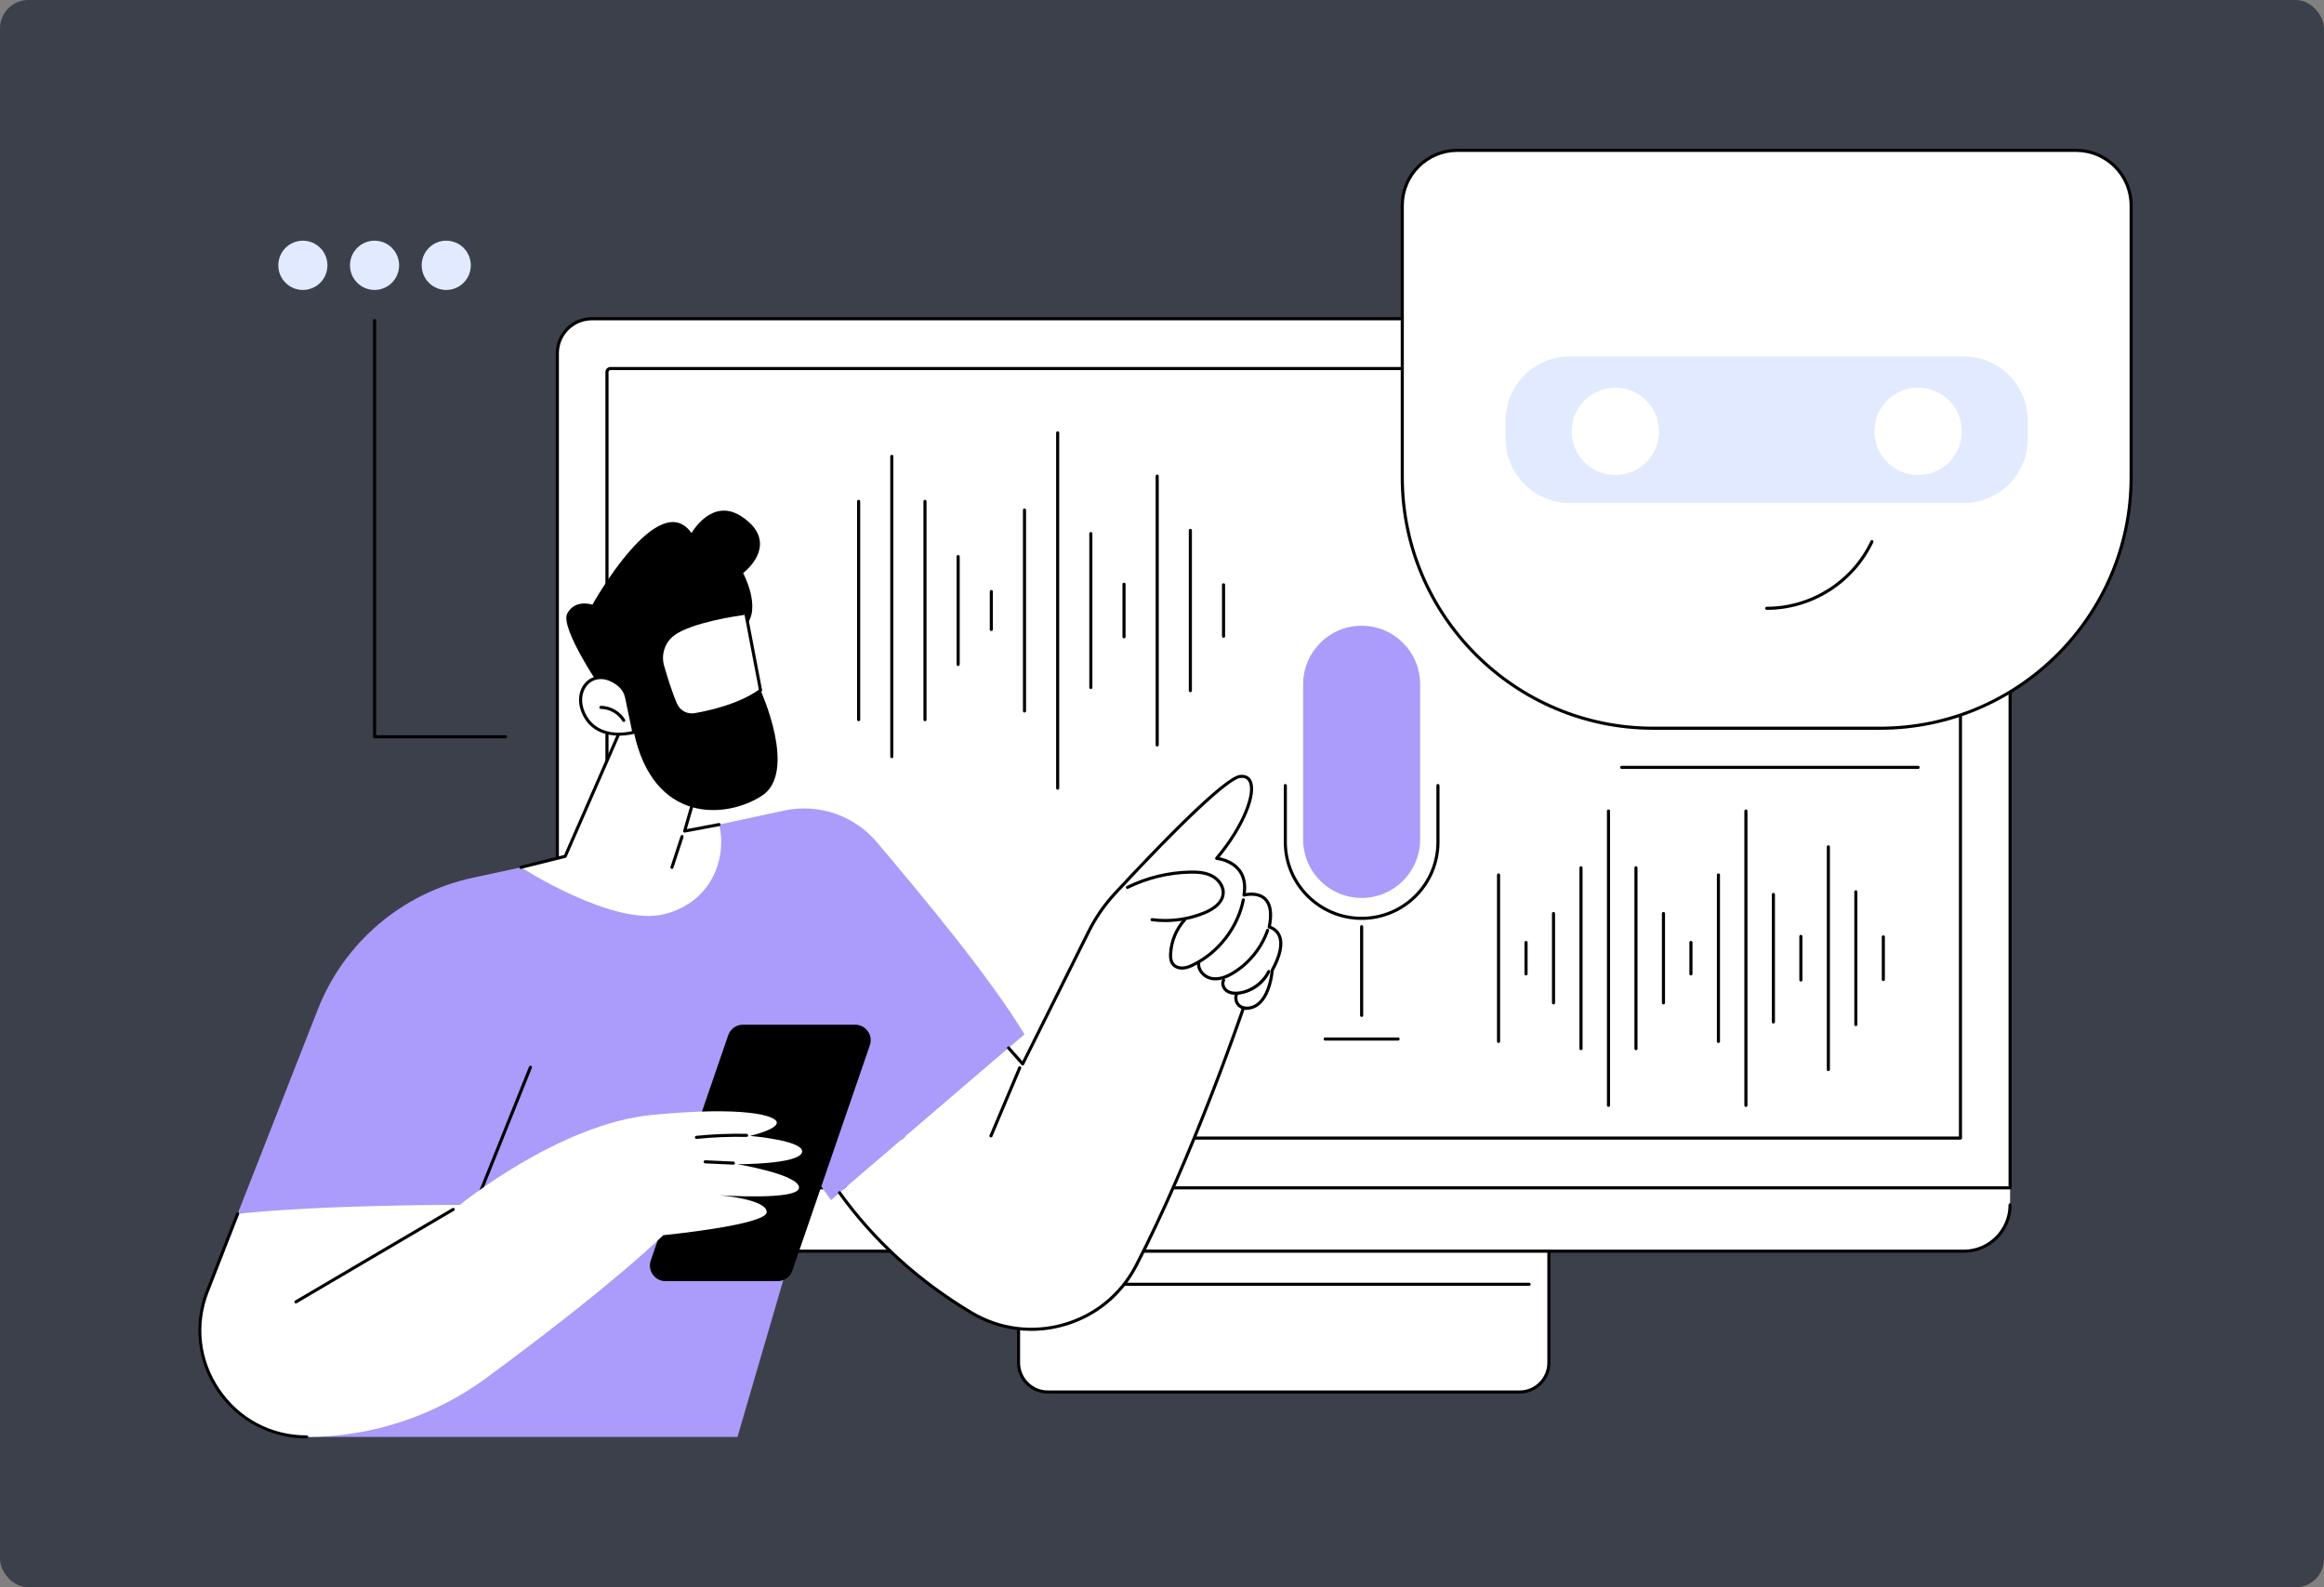 <svg width="328" height="224" viewBox="0 0 328 224" fill="none" xmlns="http://www.w3.org/2000/svg">
<rect x="0" y="0" width="328" height="224" fill="#808080" stroke="none"/>
<rect width="328" height="224" rx="4" fill="#101628" fill-opacity="0.6"/>
<g clip-path="url(#clip0_7_51)">
<path d="M78.662 170.027C78.662 173.641 81.584 176.571 85.188 176.571H277.17C280.774 176.571 283.696 173.641 283.696 170.027V167.628L278.864 165.107H80.245L78.661 167.628V170.027H78.662Z" fill="white"/>
<path d="M277.17 176.79H85.187C81.468 176.79 78.442 173.756 78.442 170.027C78.442 169.906 78.54 169.808 78.661 169.808C78.783 169.808 78.88 169.906 78.88 170.027C78.88 173.515 81.709 176.353 85.187 176.353H277.169C280.647 176.353 283.476 173.516 283.476 170.027C283.476 169.906 283.574 169.808 283.695 169.808C283.815 169.808 283.914 169.906 283.914 170.027C283.914 173.757 280.888 176.79 277.169 176.79H277.17Z" fill="black"/>
<path d="M143.753 176.571H218.604V192.309C218.604 194.589 216.751 196.44 214.469 196.44H147.887C145.604 196.44 143.752 194.589 143.752 192.309V176.571H143.753Z" fill="white"/>
<path d="M214.469 196.659H147.887C145.486 196.659 143.533 194.708 143.533 192.309V176.571C143.533 176.45 143.631 176.352 143.752 176.352H218.603C218.724 176.352 218.822 176.45 218.822 176.571V192.309C218.822 194.708 216.869 196.659 214.468 196.659H214.469ZM143.972 176.79V192.309C143.972 194.466 145.729 196.221 147.888 196.221H214.47C216.629 196.221 218.386 194.466 218.386 192.309V176.79H143.973H143.972Z" fill="black"/>
<path d="M215.816 181.457H146.542C146.421 181.457 146.323 181.36 146.323 181.239C146.323 181.117 146.421 181.02 146.542 181.02H215.816C215.937 181.02 216.035 181.117 216.035 181.239C216.035 181.36 215.937 181.457 215.816 181.457Z" fill="black"/>
<path d="M83.54 44.984H278.817C281.51 44.984 283.696 47.168 283.696 49.858V167.629H78.662V49.858C78.662 47.168 80.848 44.984 83.54 44.984Z" fill="white"/>
<path d="M283.695 167.847H78.662C78.541 167.847 78.443 167.749 78.443 167.628V49.858C78.443 47.05 80.73 44.765 83.541 44.765H278.817C281.628 44.765 283.915 47.05 283.915 49.858V167.629C283.915 167.75 283.816 167.848 283.696 167.848L283.695 167.847ZM78.881 167.41H283.477V49.858C283.477 47.291 281.387 45.203 278.817 45.203H83.541C80.972 45.203 78.881 47.291 78.881 49.858V167.411V167.41Z" fill="black"/>
<path d="M276.693 160.824H85.665C85.544 160.824 85.446 160.726 85.446 160.605V52.495C85.446 52.105 85.764 51.789 86.153 51.789H276.204C276.594 51.789 276.911 52.106 276.911 52.495V160.606C276.911 160.727 276.813 160.825 276.692 160.825L276.693 160.824ZM85.884 160.387H276.474V52.495C276.474 52.347 276.353 52.226 276.205 52.226H86.154C86.006 52.226 85.885 52.347 85.885 52.495V160.387H85.884Z" fill="black"/>
<path d="M205.69 21.219H293C297.293 21.219 300.779 24.702 300.779 28.991V67.359C300.779 86.902 284.898 102.769 265.339 102.769H233.35C213.79 102.769 197.91 86.902 197.91 67.359V28.991C197.91 24.702 201.396 21.219 205.689 21.219H205.69Z" fill="white"/>
<path d="M265.34 102.988H233.351C213.689 102.988 197.692 87.005 197.692 67.359V28.991C197.692 24.584 201.281 21 205.69 21H293C297.411 21 300.998 24.585 300.998 28.991V67.359C300.998 87.004 285.002 102.988 265.339 102.988H265.34ZM205.69 21.438C201.522 21.438 198.13 24.826 198.13 28.991V67.359C198.13 86.764 213.93 102.55 233.351 102.55H265.34C284.761 102.55 300.561 86.764 300.561 67.359V28.991C300.561 24.826 297.17 21.438 293.001 21.438H205.691H205.69Z" fill="black"/>
<path d="M277.138 50.3H221.554C216.553 50.3 212.499 54.351 212.499 59.347V61.935C212.499 66.932 216.553 70.982 221.554 70.982H277.138C282.139 70.982 286.193 66.932 286.193 61.935V59.347C286.193 54.351 282.139 50.3 277.138 50.3Z" fill="#E2EAFF"/>
<path d="M270.713 67.035C274.119 67.035 276.88 64.277 276.88 60.874C276.88 57.471 274.119 54.713 270.713 54.713C267.308 54.713 264.547 57.471 264.547 60.874C264.547 64.277 267.308 67.035 270.713 67.035Z" fill="white"/>
<path d="M227.978 67.035C231.383 67.035 234.144 64.277 234.144 60.874C234.144 57.471 231.383 54.713 227.978 54.713C224.572 54.713 221.812 57.471 221.812 60.874C221.812 64.277 224.572 67.035 227.978 67.035Z" fill="white"/>
<path d="M249.346 86.064C249.224 86.064 249.127 85.967 249.127 85.846C249.127 85.724 249.224 85.627 249.346 85.627C255.585 85.627 261.336 81.982 264 76.34C264.052 76.231 264.182 76.184 264.292 76.236C264.401 76.287 264.448 76.418 264.396 76.527C261.661 82.32 255.753 86.064 249.346 86.064Z" fill="black"/>
<path d="M270.714 108.509H228.88C228.759 108.509 228.661 108.412 228.661 108.29C228.661 108.169 228.759 108.072 228.88 108.072H270.714C270.835 108.072 270.933 108.169 270.933 108.29C270.933 108.412 270.835 108.509 270.714 108.509Z" fill="black"/>
<path d="M192.177 126.716C187.618 126.716 183.922 123.023 183.922 118.468V96.554C183.922 91.999 187.618 88.306 192.177 88.306C196.735 88.306 200.431 91.999 200.431 96.554V118.468C200.431 123.023 196.735 126.716 192.177 126.716Z" fill="#AB9BFA"/>
<path d="M192.177 129.817C186.117 129.817 181.187 124.891 181.187 118.836V110.855C181.187 110.734 181.284 110.636 181.406 110.636C181.527 110.636 181.624 110.734 181.624 110.855V118.836C181.624 124.649 186.359 129.379 192.177 129.379C197.995 129.379 202.729 124.649 202.729 118.836V110.855C202.729 110.734 202.826 110.636 202.948 110.636C203.069 110.636 203.167 110.734 203.167 110.855V118.836C203.167 124.891 198.236 129.817 192.177 129.817Z" fill="black"/>
<path d="M192.177 143.513C192.056 143.513 191.958 143.415 191.958 143.294V130.772C191.958 130.651 192.056 130.553 192.177 130.553C192.298 130.553 192.396 130.651 192.396 130.772V143.294C192.396 143.415 192.298 143.513 192.177 143.513Z" fill="black"/>
<path d="M197.321 146.847H187.032C186.911 146.847 186.813 146.749 186.813 146.628C186.813 146.506 186.911 146.409 187.032 146.409H197.321C197.442 146.409 197.54 146.506 197.54 146.628C197.54 146.749 197.442 146.847 197.321 146.847Z" fill="black"/>
<path d="M227.015 156.209C226.893 156.209 226.796 156.112 226.796 155.99V114.45C226.796 114.328 226.893 114.231 227.015 114.231C227.136 114.231 227.234 114.328 227.234 114.45V155.99C227.234 156.112 227.136 156.209 227.015 156.209Z" fill="black"/>
<path d="M230.894 148.202C230.772 148.202 230.675 148.105 230.675 147.983V122.459C230.675 122.337 230.772 122.24 230.894 122.24C231.015 122.24 231.113 122.337 231.113 122.459V147.983C231.113 148.105 231.015 148.202 230.894 148.202Z" fill="black"/>
<path d="M234.774 141.744C234.652 141.744 234.555 141.646 234.555 141.525V128.916C234.555 128.795 234.652 128.697 234.774 128.697C234.895 128.697 234.993 128.795 234.993 128.916V141.525C234.993 141.646 234.895 141.744 234.774 141.744Z" fill="black"/>
<path d="M238.653 137.657C238.531 137.657 238.434 137.56 238.434 137.438V133.004C238.434 132.882 238.531 132.785 238.653 132.785C238.774 132.785 238.872 132.882 238.872 133.004V137.438C238.872 137.56 238.774 137.657 238.653 137.657Z" fill="black"/>
<path d="M242.531 147.187C242.41 147.187 242.312 147.089 242.312 146.968V123.473C242.312 123.352 242.41 123.254 242.531 123.254C242.653 123.254 242.75 123.352 242.75 123.473V146.968C242.75 147.089 242.653 147.187 242.531 147.187Z" fill="black"/>
<path d="M223.136 148.202C223.015 148.202 222.917 148.105 222.917 147.983V122.459C222.917 122.337 223.015 122.24 223.136 122.24C223.257 122.24 223.355 122.337 223.355 122.459V147.983C223.355 148.105 223.257 148.202 223.136 148.202Z" fill="black"/>
<path d="M219.257 141.744C219.136 141.744 219.038 141.646 219.038 141.525V128.916C219.038 128.795 219.136 128.697 219.257 128.697C219.379 128.697 219.476 128.795 219.476 128.916V141.525C219.476 141.646 219.379 141.744 219.257 141.744Z" fill="black"/>
<path d="M215.378 137.657C215.257 137.657 215.159 137.56 215.159 137.438V133.004C215.159 132.882 215.257 132.785 215.378 132.785C215.5 132.785 215.597 132.882 215.597 133.004V137.438C215.597 137.56 215.5 137.657 215.378 137.657Z" fill="black"/>
<path d="M211.499 147.187C211.378 147.187 211.28 147.089 211.28 146.968V123.473C211.28 123.352 211.378 123.254 211.499 123.254C211.621 123.254 211.718 123.352 211.718 123.473V146.968C211.718 147.089 211.621 147.187 211.499 147.187Z" fill="black"/>
<path d="M246.411 156.209C246.29 156.209 246.192 156.112 246.192 155.99V114.45C246.192 114.328 246.29 114.231 246.411 114.231C246.533 114.231 246.63 114.328 246.63 114.45V155.99C246.63 156.112 246.533 156.209 246.411 156.209Z" fill="black"/>
<path d="M250.29 144.437C250.169 144.437 250.071 144.339 250.071 144.218V126.224C250.071 126.103 250.169 126.005 250.29 126.005C250.412 126.005 250.509 126.103 250.509 126.224V144.218C250.509 144.339 250.412 144.437 250.29 144.437Z" fill="black"/>
<path d="M254.169 138.515C254.048 138.515 253.95 138.418 253.95 138.296V132.143C253.95 132.022 254.048 131.924 254.169 131.924C254.291 131.924 254.388 132.022 254.388 132.143V138.296C254.388 138.418 254.291 138.515 254.169 138.515Z" fill="black"/>
<path d="M258.048 151.156C257.927 151.156 257.829 151.058 257.829 150.937V119.505C257.829 119.383 257.927 119.286 258.048 119.286C258.17 119.286 258.267 119.383 258.267 119.505V150.937C258.267 151.058 258.17 151.156 258.048 151.156Z" fill="black"/>
<path d="M261.927 144.807C261.806 144.807 261.708 144.709 261.708 144.588V125.852C261.708 125.731 261.806 125.633 261.927 125.633C262.048 125.633 262.146 125.731 262.146 125.852V144.588C262.146 144.709 262.048 144.807 261.927 144.807Z" fill="black"/>
<path d="M265.806 138.447C265.684 138.447 265.587 138.349 265.587 138.228V132.213C265.587 132.092 265.684 131.994 265.806 131.994C265.927 131.994 266.025 132.092 266.025 132.213V138.228C266.025 138.349 265.927 138.447 265.806 138.447Z" fill="black"/>
<path d="M125.866 106.998C125.745 106.998 125.647 106.901 125.647 106.78V64.404C125.647 64.283 125.745 64.186 125.866 64.186C125.988 64.186 126.085 64.283 126.085 64.404V106.78C126.085 106.901 125.988 106.998 125.866 106.998Z" fill="black"/>
<path d="M130.548 101.779C130.427 101.779 130.329 101.682 130.329 101.56V70.753C130.329 70.631 130.427 70.534 130.548 70.534C130.67 70.534 130.767 70.631 130.767 70.753V101.56C130.767 101.682 130.67 101.779 130.548 101.779Z" fill="black"/>
<path d="M135.231 93.985C135.109 93.985 135.012 93.888 135.012 93.766V78.549C135.012 78.427 135.109 78.33 135.231 78.33C135.352 78.33 135.45 78.427 135.45 78.549V93.766C135.45 93.888 135.352 93.985 135.231 93.985Z" fill="black"/>
<path d="M139.912 89.052C139.791 89.052 139.693 88.955 139.693 88.833V83.481C139.693 83.359 139.791 83.262 139.912 83.262C140.034 83.262 140.131 83.359 140.131 83.481V88.833C140.131 88.955 140.034 89.052 139.912 89.052Z" fill="black"/>
<path d="M144.594 100.555C144.473 100.555 144.375 100.457 144.375 100.336V71.978C144.375 71.857 144.473 71.759 144.594 71.759C144.715 71.759 144.813 71.857 144.813 71.978V100.336C144.813 100.457 144.715 100.555 144.594 100.555Z" fill="black"/>
<path d="M121.185 101.779C121.063 101.779 120.966 101.682 120.966 101.56V70.753C120.966 70.631 121.063 70.534 121.185 70.534C121.306 70.534 121.404 70.631 121.404 70.753V101.56C121.404 101.682 121.306 101.779 121.185 101.779Z" fill="black"/>
<path d="M149.276 111.445C149.154 111.445 149.057 111.348 149.057 111.226V61.089C149.057 60.967 149.154 60.87 149.276 60.87C149.397 60.87 149.495 60.967 149.495 61.089V111.226C149.495 111.348 149.397 111.445 149.276 111.445Z" fill="black"/>
<path d="M153.957 97.235C153.836 97.235 153.738 97.138 153.738 97.016V75.298C153.738 75.176 153.836 75.079 153.957 75.079C154.079 75.079 154.176 75.176 154.176 75.298V97.016C154.176 97.138 154.079 97.235 153.957 97.235Z" fill="black"/>
<path d="M158.64 90.089C158.518 90.089 158.421 89.992 158.421 89.871V82.444C158.421 82.323 158.518 82.226 158.64 82.226C158.761 82.226 158.859 82.323 158.859 82.444V89.871C158.859 89.992 158.761 90.089 158.64 90.089Z" fill="black"/>
<path d="M163.322 105.345C163.2 105.345 163.103 105.247 163.103 105.126V67.188C163.103 67.067 163.2 66.969 163.322 66.969C163.443 66.969 163.54 67.067 163.54 67.188V105.126C163.54 105.247 163.443 105.345 163.322 105.345Z" fill="black"/>
<path d="M168.003 97.683C167.882 97.683 167.784 97.585 167.784 97.464V74.85C167.784 74.729 167.882 74.631 168.003 74.631C168.125 74.631 168.222 74.729 168.222 74.85V97.464C168.222 97.585 168.125 97.683 168.003 97.683Z" fill="black"/>
<path d="M172.686 90.006C172.564 90.006 172.467 89.908 172.467 89.787V82.527C172.467 82.406 172.564 82.308 172.686 82.308C172.807 82.308 172.905 82.406 172.905 82.527V89.787C172.905 89.908 172.807 90.006 172.686 90.006Z" fill="black"/>
<path d="M114.843 165.951L104.086 202.781H41.226L45.759 171.514L33.542 171.285L44.855 142.451C48.566 132.994 56.766 126.02 66.704 123.873C80.279 120.94 99.347 116.823 110.649 114.391C115.523 113.343 120.575 115.07 123.784 118.882C129.88 126.125 139.507 137.574 144.589 145.97L117.285 169.363L114.844 165.949L114.843 165.951Z" fill="#AB9BFA"/>
<path d="M67.805 168.423C67.778 168.423 67.75 168.418 67.724 168.407C67.611 168.362 67.556 168.235 67.602 168.123L74.662 150.536C74.707 150.424 74.835 150.369 74.947 150.415C75.059 150.46 75.114 150.587 75.069 150.699L68.008 168.286C67.974 168.371 67.892 168.423 67.805 168.423Z" fill="black"/>
<path d="M179.135 130.827C180.326 125.007 175.57 126.313 175.57 126.313C176.388 121.539 171.712 121.137 171.712 121.137C176.719 115.184 178.078 109.244 175.028 109.572C172.674 109.826 162.087 120.991 157.376 126.076C155.885 127.686 154.63 129.498 153.652 131.462L144.342 150.142L142.349 147.892L118.498 168.327C124.172 176.22 131.034 181.624 137.062 185.231C145.28 190.148 155.929 187.107 160.344 178.614C168.448 163.023 175.486 142.273 175.486 142.273C179.18 142.684 179.561 136.922 179.561 136.922C182.514 131.515 179.137 130.828 179.137 130.828L179.135 130.827Z" fill="white"/>
<path d="M145.541 187.815C142.547 187.815 139.6 187.005 136.947 185.418C129.454 180.933 123.186 175.226 118.318 168.453C118.248 168.354 118.271 168.218 118.368 168.148C118.467 168.077 118.603 168.099 118.674 168.197C123.506 174.921 129.731 180.588 137.172 185.042C141.085 187.383 145.657 187.987 150.044 186.746C154.448 185.5 158.035 182.575 160.147 178.512C168.151 163.114 175.205 142.408 175.276 142.201C175.309 142.104 175.407 142.043 175.508 142.054C176.271 142.139 176.936 141.945 177.494 141.479C179.11 140.127 179.338 136.938 179.34 136.906C179.342 136.874 179.351 136.844 179.366 136.816C180.482 134.774 180.816 133.141 180.335 132.094C179.936 131.228 179.124 131.047 179.089 131.04C178.972 131.016 178.895 130.9 178.919 130.783C179.292 128.958 179.109 127.685 178.376 126.997C177.377 126.061 175.644 126.519 175.627 126.524C175.555 126.544 175.478 126.525 175.422 126.475C175.367 126.426 175.341 126.35 175.354 126.277C175.589 124.905 175.377 123.779 174.722 122.933C173.643 121.537 171.712 121.356 171.692 121.354C171.61 121.347 171.539 121.295 171.509 121.219C171.478 121.144 171.491 121.057 171.543 120.995C175.465 116.332 177.023 111.816 176.218 110.306C175.999 109.897 175.619 109.726 175.05 109.788C173.459 109.959 166.911 116.103 157.534 126.223C156.056 127.818 154.815 129.613 153.846 131.558L144.536 150.237C144.503 150.303 144.44 150.347 144.369 150.356C144.296 150.367 144.224 150.339 144.175 150.285L142.183 148.035C142.102 147.945 142.111 147.806 142.202 147.726C142.292 147.646 142.431 147.654 142.511 147.745L144.289 149.752L153.454 131.363C154.442 129.381 155.707 127.552 157.214 125.925C162.848 119.845 172.651 109.607 175.003 109.354C175.944 109.252 176.393 109.704 176.604 110.1C177.598 111.964 175.638 116.694 172.127 120.978C172.801 121.109 174.175 121.509 175.068 122.665C175.748 123.546 176.005 124.677 175.832 126.034C176.438 125.93 177.768 125.83 178.672 126.675C179.499 127.447 179.738 128.792 179.386 130.674C179.719 130.795 180.363 131.119 180.727 131.903C181.279 133.089 180.958 134.799 179.772 136.985C179.737 137.421 179.437 140.424 177.774 141.815C177.164 142.324 176.446 142.556 175.634 142.504C174.954 144.487 168.178 164.011 160.536 178.713C158.368 182.886 154.684 185.887 150.163 187.167C148.632 187.601 147.08 187.814 145.54 187.814L145.541 187.815Z" fill="black"/>
<path d="M139.861 160.517C139.832 160.517 139.803 160.511 139.776 160.501C139.665 160.454 139.613 160.325 139.66 160.214L143.717 150.608C143.764 150.496 143.892 150.445 144.004 150.492C144.115 150.538 144.167 150.667 144.12 150.778L140.063 160.384C140.028 160.468 139.946 160.517 139.861 160.517Z" fill="black"/>
<path d="M164.476 130.126C163.837 130.126 163.198 130.085 162.561 130.001C162.442 129.985 162.357 129.876 162.373 129.755C162.389 129.636 162.496 129.552 162.619 129.567C165.092 129.892 167.619 129.562 169.925 128.612C170.803 128.25 172.295 127.443 172.414 126.109C172.491 125.237 171.887 124.287 170.943 123.801C170.012 123.321 168.915 123.274 167.962 123.294C164.945 123.353 161.921 124.091 159.217 125.427C159.108 125.48 158.977 125.436 158.923 125.328C158.869 125.219 158.914 125.088 159.023 125.034C161.785 123.669 164.873 122.916 167.954 122.855C168.96 122.835 170.126 122.886 171.144 123.411C172.072 123.89 172.96 124.921 172.85 126.147C172.747 127.306 171.768 128.324 170.092 129.015C168.309 129.749 166.397 130.124 164.477 130.124L164.476 130.126Z" fill="black"/>
<path d="M166.831 136.833C166.235 136.833 165.699 136.6 165.38 136.196C164.985 135.697 164.972 135.019 164.997 134.552C165.095 132.743 165.818 131.006 167.033 129.661C167.115 129.571 167.253 129.565 167.343 129.645C167.432 129.726 167.439 129.864 167.359 129.954C166.211 131.225 165.527 132.867 165.435 134.576C165.415 134.972 165.421 135.543 165.724 135.926C165.976 136.243 166.445 136.423 166.942 136.393C167.438 136.364 167.908 136.161 168.343 135.947C171.845 134.219 174.497 130.769 175.265 126.943C175.289 126.825 175.404 126.747 175.523 126.772C175.641 126.796 175.718 126.911 175.694 127.029C174.9 130.986 172.157 134.553 168.536 136.34C168.083 136.564 167.543 136.797 166.967 136.831C166.922 136.834 166.876 136.835 166.831 136.835V136.833Z" fill="black"/>
<path d="M171.55 138.35C171.379 138.35 171.211 138.337 171.044 138.31C170.375 138.204 169.738 137.81 169.341 137.257C169.021 136.81 168.89 136.295 168.974 135.805C168.994 135.686 169.106 135.606 169.227 135.626C169.346 135.646 169.426 135.759 169.406 135.879C169.324 136.357 169.519 136.754 169.698 137.003C170.023 137.456 170.566 137.792 171.113 137.879C171.971 138.014 172.931 137.742 174.045 137.043C176.205 135.69 177.858 133.621 178.699 131.216C178.739 131.103 178.863 131.042 178.977 131.082C179.092 131.122 179.152 131.247 179.112 131.361C178.238 133.859 176.521 136.008 174.277 137.414C173.276 138.042 172.378 138.35 171.549 138.35H171.55Z" fill="black"/>
<path d="M174.379 140.389C173.867 140.389 173.433 140.276 173.084 140.051C172.523 139.69 172.141 138.887 172.5 138.221C172.558 138.115 172.69 138.075 172.797 138.132C172.903 138.19 172.943 138.322 172.886 138.429C172.656 138.854 172.93 139.431 173.321 139.683C173.704 139.93 174.234 140.007 174.899 139.911C176.575 139.67 178.132 138.529 178.866 137.005C178.919 136.896 179.05 136.85 179.158 136.902C179.267 136.955 179.314 137.085 179.261 137.195C178.454 138.872 176.806 140.079 174.963 140.344C174.758 140.373 174.564 140.388 174.379 140.388V140.389Z" fill="black"/>
<path d="M175.858 142.493C175.32 142.493 174.786 142.214 174.484 141.768C174.167 141.302 174.113 140.668 174.348 140.155C174.398 140.046 174.528 139.997 174.638 140.047C174.748 140.097 174.796 140.227 174.746 140.336C174.574 140.714 174.613 141.18 174.846 141.523C175.079 141.866 175.496 142.072 175.912 142.055C176.027 142.048 176.135 142.141 176.141 142.263C176.147 142.383 176.053 142.485 175.933 142.491C175.908 142.492 175.882 142.493 175.857 142.493H175.858Z" fill="black"/>
<path d="M109.759 180.792H93.919C92.415 180.792 91.358 179.312 91.846 177.891L102.781 146.085C103.085 145.201 103.918 144.607 104.854 144.607H120.694C122.198 144.607 123.255 146.087 122.767 147.508L111.831 179.314C111.528 180.198 110.695 180.792 109.759 180.792Z" fill="black"/>
<path d="M64.897 170.034C64.897 170.034 46.199 169.975 33.542 171.286L29.254 182.244C25.391 192.118 32.678 202.782 43.288 202.782C52.415 202.782 61.303 199.865 68.65 194.452C76.622 188.578 86.932 180.66 93.617 174.311C93.617 174.311 108.212 172.877 108.212 171.048C108.212 169.219 101.539 168.672 101.539 168.672C101.539 168.672 112.76 169.457 112.77 167.601C112.78 165.744 104.086 164.296 104.086 164.296C104.086 164.296 112.659 164.325 113.186 162.639C113.714 160.953 105.841 160.3 105.841 160.3C105.841 160.3 109.617 159.445 109.634 158.436C109.651 157.426 105.048 156.065 91.967 157.344C78.885 158.624 64.897 170.034 64.897 170.034Z" fill="white"/>
<path d="M43.288 203C38.232 203 33.513 200.51 30.662 196.339C27.811 192.168 27.209 186.869 29.05 182.164L33.338 171.207C33.382 171.094 33.509 171.039 33.621 171.082C33.734 171.126 33.79 171.253 33.746 171.366L29.458 182.324C27.643 186.961 28.214 191.98 31.024 196.092C33.834 200.204 38.305 202.563 43.289 202.563C43.41 202.563 43.508 202.661 43.508 202.782C43.508 202.904 43.41 203.001 43.289 203.001L43.288 203Z" fill="black"/>
<path d="M41.767 183.939C41.692 183.939 41.619 183.9 41.578 183.831C41.517 183.727 41.551 183.594 41.656 183.532L63.851 170.485C63.955 170.423 64.09 170.458 64.15 170.562C64.211 170.667 64.177 170.8 64.073 170.862L41.877 183.909C41.843 183.93 41.805 183.939 41.767 183.939Z" fill="black"/>
<path d="M103.501 164.357C103.501 164.357 103.494 164.357 103.491 164.357L99.519 164.175C99.398 164.169 99.305 164.068 99.31 163.947C99.316 163.826 99.416 163.73 99.539 163.738L103.511 163.92C103.632 163.926 103.725 164.027 103.72 164.148C103.715 164.266 103.618 164.357 103.501 164.357Z" fill="black"/>
<path d="M98.297 160.724C98.187 160.724 98.091 160.641 98.079 160.527C98.067 160.407 98.155 160.3 98.275 160.288C100.625 160.049 103.013 159.955 105.376 160.004C105.497 160.007 105.593 160.107 105.59 160.228C105.587 160.347 105.49 160.442 105.371 160.442H105.366C103.021 160.391 100.651 160.486 98.319 160.722C98.311 160.722 98.304 160.723 98.297 160.723V160.724Z" fill="black"/>
<path d="M87.527 103.113L79.768 120.845L73.53 122.4C73.53 122.4 86.609 130.85 93.812 128.994C100.849 127.18 102.588 120.533 101.487 116.367L96.628 117.282L98.661 110.246C98.661 110.246 95.16 98.743 87.528 103.115L87.527 103.113Z" fill="white"/>
<path d="M73.53 122.618C73.431 122.618 73.343 122.551 73.318 122.452C73.289 122.334 73.36 122.216 73.477 122.186L79.611 120.657L87.327 103.024C87.346 102.982 87.378 102.946 87.418 102.922C89.332 101.826 91.163 101.612 92.861 102.285C96.915 103.892 98.792 109.923 98.869 110.179C98.881 110.22 98.882 110.263 98.869 110.303L96.935 116.999L101.444 116.149C101.564 116.127 101.678 116.205 101.7 116.323C101.723 116.442 101.645 116.557 101.526 116.579L96.668 117.494C96.593 117.508 96.516 117.482 96.465 117.426C96.414 117.371 96.395 117.291 96.416 117.218L98.429 110.246C98.221 109.607 96.346 104.136 92.697 102.691C91.147 102.078 89.465 102.27 87.697 103.266L79.967 120.931C79.94 120.994 79.885 121.039 79.82 121.055L73.582 122.61C73.564 122.614 73.546 122.616 73.529 122.616L73.53 122.618Z" fill="black"/>
<path d="M94.839 122.618C94.816 122.618 94.793 122.615 94.77 122.607C94.656 122.569 94.593 122.446 94.631 122.33L96.053 117.991C96.091 117.877 96.214 117.813 96.33 117.852C96.445 117.89 96.507 118.013 96.47 118.128L95.047 122.467C95.017 122.56 94.932 122.618 94.839 122.618Z" fill="black"/>
<path d="M85.222 97.719C85.222 97.719 78.937 88.65 80.069 86.565C81.201 84.479 83.605 85.337 83.605 85.337C83.605 85.337 92.928 68.6 97.597 75.226C97.597 75.226 100.43 70.193 104.55 72.817C108.669 75.441 107.523 78.702 104.883 80.875C104.883 80.875 107.541 85.801 105.244 88.295C102.946 90.79 105.575 96.727 107.345 97.428C107.345 97.428 112.647 109.031 107.496 112.323C102.345 115.615 92.218 116.177 89.464 103.338L85.223 97.719H85.222Z" fill="black"/>
<path d="M88.453 98.475L89.464 103.338C89.464 103.338 84.442 104.805 82.463 100.851C80.646 97.225 83.886 93.869 87.323 96.62C87.905 97.086 88.302 97.745 88.454 98.475H88.453Z" fill="white"/>
<path d="M87.373 103.813C85.692 103.813 83.45 103.315 82.265 100.949C81.349 99.119 81.624 97.1 82.937 96.04C83.902 95.26 85.597 94.959 87.458 96.448C88.074 96.942 88.503 97.646 88.667 98.431L89.678 103.293C89.701 103.404 89.634 103.516 89.525 103.547C89.503 103.553 88.583 103.813 87.373 103.813ZM84.784 95.832C84.207 95.832 83.668 96.013 83.213 96.381C82.271 97.142 81.696 98.834 82.657 100.754C84.339 104.109 88.272 103.402 89.207 103.178L88.239 98.52C88.096 97.834 87.722 97.22 87.186 96.791C86.392 96.155 85.555 95.832 84.785 95.832H84.784Z" fill="black"/>
<path d="M88.033 101.882C87.958 101.882 87.887 101.844 87.845 101.775C87.216 100.732 86.022 100.052 84.804 100.043C84.683 100.043 84.586 99.943 84.587 99.823C84.587 99.703 84.686 99.606 84.806 99.606H84.808C86.177 99.616 87.516 100.379 88.221 101.55C88.284 101.654 88.25 101.788 88.146 101.851C88.112 101.872 88.072 101.883 88.034 101.883L88.033 101.882Z" fill="black"/>
<path d="M105.256 86.525C105.256 86.525 97.958 87.442 95.146 89.407C93.678 90.433 93.025 92.275 93.518 93.996C94.013 95.725 94.675 97.836 95.352 99.389C95.814 100.449 96.943 101.056 98.084 100.856C100.421 100.448 104.552 99.48 107.345 97.426L105.257 86.524L105.256 86.525Z" fill="white"/>
<path d="M97.646 101.115C96.576 101.115 95.59 100.486 95.15 99.478C94.446 97.861 93.758 95.637 93.306 94.058C92.788 92.248 93.477 90.307 95.02 89.229C97.844 87.255 104.928 86.347 105.229 86.309C105.347 86.296 105.45 86.372 105.471 86.485L107.559 97.387C107.575 97.47 107.542 97.554 107.473 97.604C104.621 99.701 100.389 100.678 98.12 101.074C97.96 101.102 97.802 101.115 97.645 101.115H97.646ZM105.08 86.77C103.884 86.936 97.747 87.857 95.272 89.587C93.882 90.559 93.261 92.307 93.728 93.937C94.176 95.505 94.857 97.707 95.552 99.303C95.976 100.273 97.002 100.825 98.046 100.642C100.248 100.259 104.325 99.321 107.104 97.332L105.081 86.77H105.08Z" fill="black"/>
<path d="M42.746 40.919C44.661 40.919 46.213 39.362 46.213 37.442C46.213 35.521 44.661 33.965 42.746 33.965C40.831 33.965 39.279 35.521 39.279 37.442C39.279 39.362 40.831 40.919 42.746 40.919Z" fill="#E2EAFF"/>
<path d="M52.863 40.919C54.778 40.919 56.33 39.362 56.33 37.442C56.33 35.521 54.778 33.965 52.863 33.965C50.949 33.965 49.397 35.521 49.397 37.442C49.397 39.362 50.949 40.919 52.863 40.919Z" fill="#E2EAFF"/>
<path d="M62.982 40.919C64.896 40.919 66.448 39.362 66.448 37.442C66.448 35.521 64.896 33.965 62.982 33.965C61.067 33.965 59.515 35.521 59.515 37.442C59.515 39.362 61.067 40.919 62.982 40.919Z" fill="#E2EAFF"/>
<path d="M71.336 104.187H52.864C52.742 104.187 52.645 104.089 52.645 103.968V45.248C52.645 45.126 52.742 45.029 52.864 45.029C52.985 45.029 53.083 45.126 53.083 45.248V103.749H71.336C71.457 103.749 71.555 103.847 71.555 103.968C71.555 104.089 71.457 104.187 71.336 104.187Z" fill="black"/>
</g>
<defs>
<clipPath id="clip0_7_51">
<rect width="273" height="182" fill="white" transform="translate(28 21)"/>
</clipPath>
</defs>
</svg>
